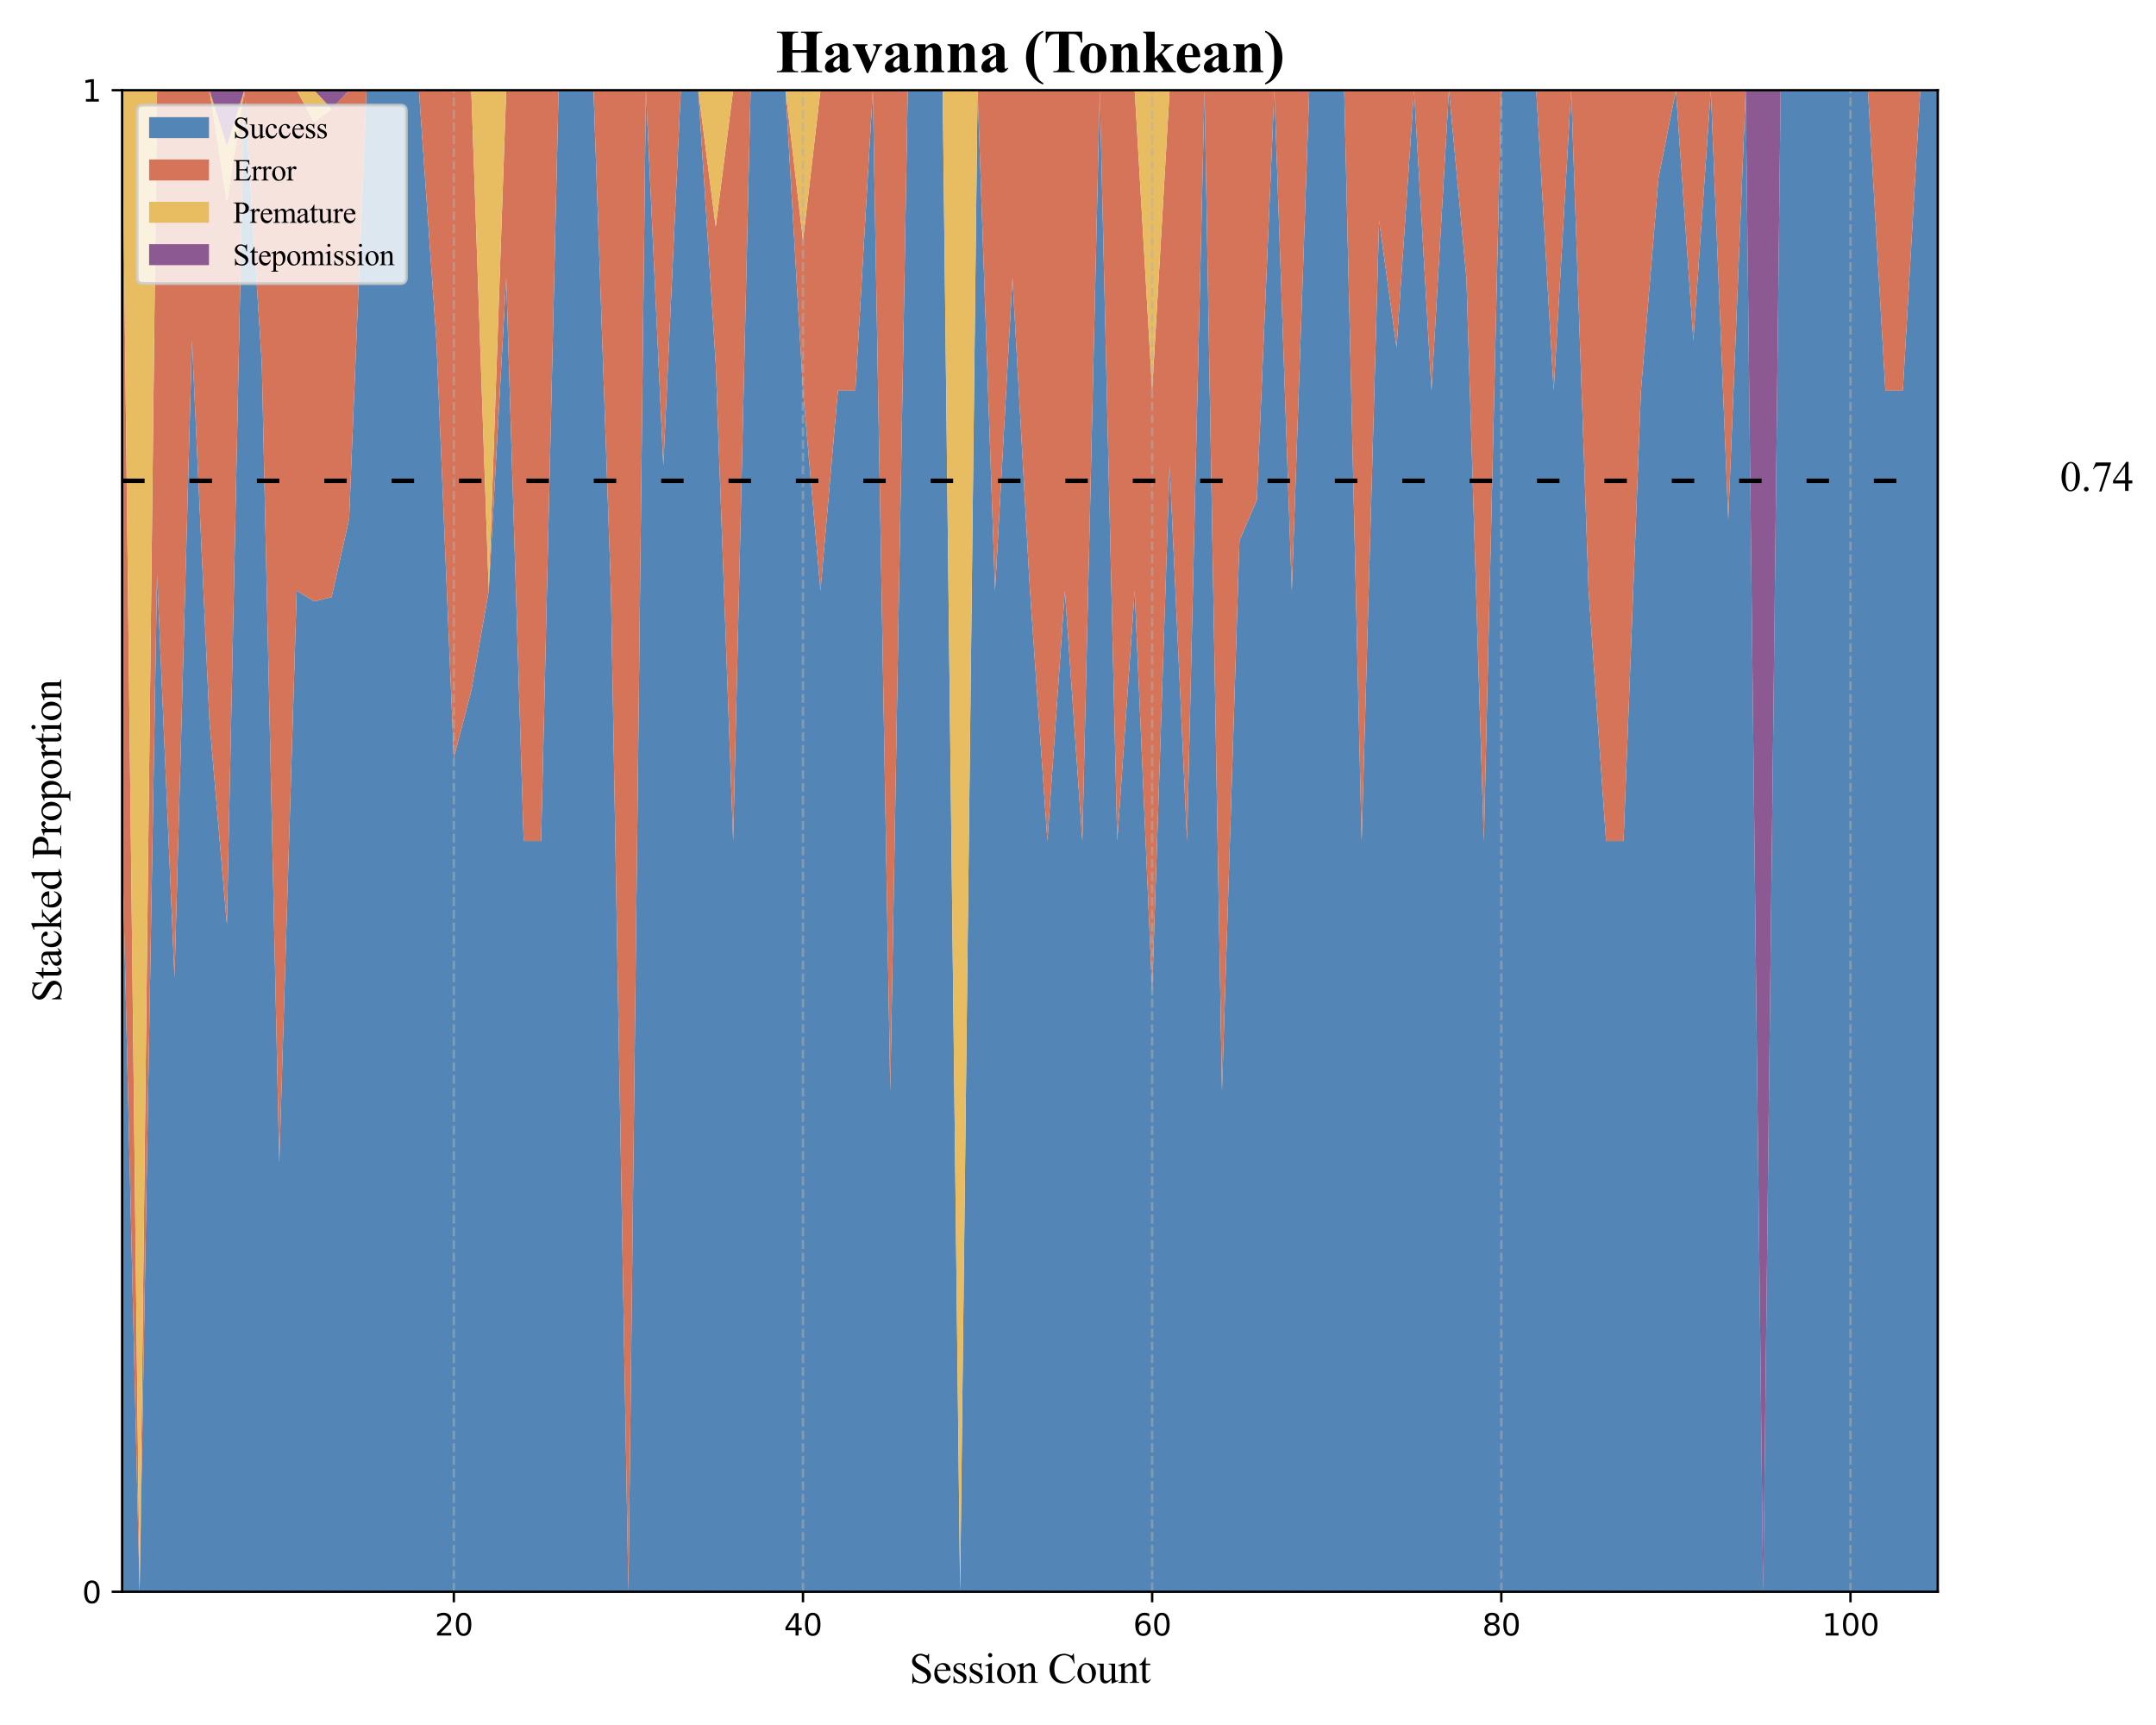 <?xml version="1.0" encoding="utf-8" standalone="no"?>
<!DOCTYPE svg PUBLIC "-//W3C//DTD SVG 1.1//EN"
  "http://www.w3.org/Graphics/SVG/1.1/DTD/svg11.dtd">
<svg xmlns:xlink="http://www.w3.org/1999/xlink" width="720pt" height="576pt" viewBox="0 0 720 576" xmlns="http://www.w3.org/2000/svg" version="1.1">
 <defs>
  <style type="text/css">*{stroke-linejoin: round; stroke-linecap: butt}</style>
 </defs>
 <g id="figure_1">
  <g id="patch_1">
   <path d="M 0 576 
L 720 576 
L 720 0 
L 0 0 
z
" style="fill: #ffffff"/>
  </g>
  <g id="axes_1">
   <g id="patch_2">
    <path d="M 40.79 531.52 
L 647.117 531.52 
L 647.117 30.12 
L 40.79 30.12 
z
" style="fill: #ffffff"/>
   </g>
   <g id="FillBetweenPolyCollection_1">
    <path d="M 40.79 280.82 
L 40.79 531.52 
L 46.62 531.52 
L 52.45 531.52 
L 58.28 531.52 
L 64.11 531.52 
L 69.94 531.52 
L 75.77 531.52 
L 81.6 531.52 
L 87.431 531.52 
L 93.261 531.52 
L 99.091 531.52 
L 104.921 531.52 
L 110.751 531.52 
L 116.581 531.52 
L 122.411 531.52 
L 128.241 531.52 
L 134.071 531.52 
L 139.901 531.52 
L 145.731 531.52 
L 151.561 531.52 
L 157.391 531.52 
L 163.221 531.52 
L 169.052 531.52 
L 174.882 531.52 
L 180.712 531.52 
L 186.542 531.52 
L 192.372 531.52 
L 198.202 531.52 
L 204.032 531.52 
L 209.862 531.52 
L 215.692 531.52 
L 221.522 531.52 
L 227.352 531.52 
L 233.182 531.52 
L 239.012 531.52 
L 244.842 531.52 
L 250.673 531.52 
L 256.503 531.52 
L 262.333 531.52 
L 268.163 531.52 
L 273.993 531.52 
L 279.823 531.52 
L 285.653 531.52 
L 291.483 531.52 
L 297.313 531.52 
L 303.143 531.52 
L 308.973 531.52 
L 314.803 531.52 
L 320.633 531.52 
L 326.463 531.52 
L 332.294 531.52 
L 338.124 531.52 
L 343.954 531.52 
L 349.784 531.52 
L 355.614 531.52 
L 361.444 531.52 
L 367.274 531.52 
L 373.104 531.52 
L 378.934 531.52 
L 384.764 531.52 
L 390.594 531.52 
L 396.424 531.52 
L 402.254 531.52 
L 408.084 531.52 
L 413.914 531.52 
L 419.745 531.52 
L 425.575 531.52 
L 431.405 531.52 
L 437.235 531.52 
L 443.065 531.52 
L 448.895 531.52 
L 454.725 531.52 
L 460.555 531.52 
L 466.385 531.52 
L 472.215 531.52 
L 478.045 531.52 
L 483.875 531.52 
L 489.705 531.52 
L 495.535 531.52 
L 501.366 531.52 
L 507.196 531.52 
L 513.026 531.52 
L 518.856 531.52 
L 524.686 531.52 
L 530.516 531.52 
L 536.346 531.52 
L 542.176 531.52 
L 548.006 531.52 
L 553.836 531.52 
L 559.666 531.52 
L 565.496 531.52 
L 571.326 531.52 
L 577.156 531.52 
L 582.987 531.52 
L 588.817 531.52 
L 594.647 531.52 
L 600.477 531.52 
L 606.307 531.52 
L 612.137 531.52 
L 617.967 531.52 
L 623.797 531.52 
L 629.627 531.52 
L 635.457 531.52 
L 641.287 531.52 
L 647.117 531.52 
L 647.117 30.12 
L 647.117 30.12 
L 641.287 30.12 
L 635.457 130.4 
L 629.627 130.4 
L 623.797 30.12 
L 617.967 30.12 
L 612.137 30.12 
L 606.307 30.12 
L 600.477 30.12 
L 594.647 30.12 
L 588.817 531.52 
L 582.987 30.12 
L 577.156 173.377 
L 571.326 30.12 
L 565.496 113.687 
L 559.666 30.12 
L 553.836 59.614 
L 548.006 130.4 
L 542.176 280.82 
L 536.346 280.82 
L 530.516 197.253 
L 524.686 30.12 
L 518.856 130.4 
L 513.026 30.12 
L 507.196 30.12 
L 501.366 30.12 
L 495.535 280.82 
L 489.705 92.795 
L 483.875 30.12 
L 478.045 130.4 
L 472.215 30.12 
L 466.385 116.074 
L 460.555 73.72 
L 454.725 280.82 
L 448.895 30.12 
L 443.065 30.12 
L 437.235 30.12 
L 431.405 197.253 
L 425.575 30.12 
L 419.745 166.865 
L 413.914 180.54 
L 408.084 364.387 
L 402.254 30.12 
L 396.424 280.82 
L 390.594 155.47 
L 384.764 330.96 
L 378.934 197.253 
L 373.104 280.82 
L 367.274 30.12 
L 361.444 280.82 
L 355.614 197.253 
L 349.784 280.82 
L 343.954 197.253 
L 338.124 92.795 
L 332.294 197.253 
L 326.463 30.12 
L 320.633 531.52 
L 314.803 30.12 
L 308.973 30.12 
L 303.143 30.12 
L 297.313 364.387 
L 291.483 30.12 
L 285.653 130.4 
L 279.823 130.4 
L 273.993 197.253 
L 268.163 130.4 
L 262.333 30.12 
L 256.503 30.12 
L 250.673 30.12 
L 244.842 280.82 
L 239.012 121.284 
L 233.182 30.12 
L 227.352 30.12 
L 221.522 155.47 
L 215.692 30.12 
L 209.862 531.52 
L 204.032 197.253 
L 198.202 30.12 
L 192.372 30.12 
L 186.542 30.12 
L 180.712 280.82 
L 174.882 280.82 
L 169.052 92.795 
L 163.221 197.253 
L 157.391 230.68 
L 151.561 252.964 
L 145.731 113.687 
L 139.901 30.12 
L 134.071 30.12 
L 128.241 30.12 
L 122.411 30.12 
L 116.581 173.377 
L 110.751 199.343 
L 104.921 200.809 
L 99.091 197.253 
L 93.261 388.263 
L 87.431 121.284 
L 81.6 30.12 
L 75.77 308.676 
L 69.94 240.708 
L 64.11 113.687 
L 58.28 326.402 
L 52.45 191.862 
L 46.62 531.52 
L 40.79 280.82 
z
" clip-path="url(#p56cf39c0d4)" style="fill: #5386b6"/>
   </g>
   <g id="FillBetweenPolyCollection_2">
    <path d="M 40.79 30.12 
L 40.79 280.82 
L 46.62 531.52 
L 52.45 191.862 
L 58.28 326.402 
L 64.11 113.687 
L 69.94 240.708 
L 75.77 308.676 
L 81.6 30.12 
L 87.431 121.284 
L 93.261 388.263 
L 99.091 197.253 
L 104.921 200.809 
L 110.751 199.343 
L 116.581 173.377 
L 122.411 30.12 
L 128.241 30.12 
L 134.071 30.12 
L 139.901 30.12 
L 145.731 113.687 
L 151.561 252.964 
L 157.391 230.68 
L 163.221 197.253 
L 169.052 92.795 
L 174.882 280.82 
L 180.712 280.82 
L 186.542 30.12 
L 192.372 30.12 
L 198.202 30.12 
L 204.032 197.253 
L 209.862 531.52 
L 215.692 30.12 
L 221.522 155.47 
L 227.352 30.12 
L 233.182 30.12 
L 239.012 121.284 
L 244.842 280.82 
L 250.673 30.12 
L 256.503 30.12 
L 262.333 30.12 
L 268.163 130.4 
L 273.993 197.253 
L 279.823 130.4 
L 285.653 130.4 
L 291.483 30.12 
L 297.313 364.387 
L 303.143 30.12 
L 308.973 30.12 
L 314.803 30.12 
L 320.633 531.52 
L 326.463 30.12 
L 332.294 197.253 
L 338.124 92.795 
L 343.954 197.253 
L 349.784 280.82 
L 355.614 197.253 
L 361.444 280.82 
L 367.274 30.12 
L 373.104 280.82 
L 378.934 197.253 
L 384.764 330.96 
L 390.594 155.47 
L 396.424 280.82 
L 402.254 30.12 
L 408.084 364.387 
L 413.914 180.54 
L 419.745 166.865 
L 425.575 30.12 
L 431.405 197.253 
L 437.235 30.12 
L 443.065 30.12 
L 448.895 30.12 
L 454.725 280.82 
L 460.555 73.72 
L 466.385 116.074 
L 472.215 30.12 
L 478.045 130.4 
L 483.875 30.12 
L 489.705 92.795 
L 495.535 280.82 
L 501.366 30.12 
L 507.196 30.12 
L 513.026 30.12 
L 518.856 130.4 
L 524.686 30.12 
L 530.516 197.253 
L 536.346 280.82 
L 542.176 280.82 
L 548.006 130.4 
L 553.836 59.614 
L 559.666 30.12 
L 565.496 113.687 
L 571.326 30.12 
L 577.156 173.377 
L 582.987 30.12 
L 588.817 531.52 
L 594.647 30.12 
L 600.477 30.12 
L 606.307 30.12 
L 612.137 30.12 
L 617.967 30.12 
L 623.797 30.12 
L 629.627 130.4 
L 635.457 130.4 
L 641.287 30.12 
L 647.117 30.12 
L 647.117 30.12 
L 647.117 30.12 
L 641.287 30.12 
L 635.457 30.12 
L 629.627 30.12 
L 623.797 30.12 
L 617.967 30.12 
L 612.137 30.12 
L 606.307 30.12 
L 600.477 30.12 
L 594.647 30.12 
L 588.817 531.52 
L 582.987 30.12 
L 577.156 30.12 
L 571.326 30.12 
L 565.496 30.12 
L 559.666 30.12 
L 553.836 30.12 
L 548.006 30.12 
L 542.176 30.12 
L 536.346 30.12 
L 530.516 30.12 
L 524.686 30.12 
L 518.856 30.12 
L 513.026 30.12 
L 507.196 30.12 
L 501.366 30.12 
L 495.535 30.12 
L 489.705 30.12 
L 483.875 30.12 
L 478.045 30.12 
L 472.215 30.12 
L 466.385 30.12 
L 460.555 30.12 
L 454.725 30.12 
L 448.895 30.12 
L 443.065 30.12 
L 437.235 30.12 
L 431.405 30.12 
L 425.575 30.12 
L 419.745 30.12 
L 413.914 30.12 
L 408.084 30.12 
L 402.254 30.12 
L 396.424 30.12 
L 390.594 30.12 
L 384.764 130.4 
L 378.934 30.12 
L 373.104 30.12 
L 367.274 30.12 
L 361.444 30.12 
L 355.614 30.12 
L 349.784 30.12 
L 343.954 30.12 
L 338.124 30.12 
L 332.294 30.12 
L 326.463 30.12 
L 320.633 531.52 
L 314.803 30.12 
L 308.973 30.12 
L 303.143 30.12 
L 297.313 30.12 
L 291.483 30.12 
L 285.653 30.12 
L 279.823 30.12 
L 273.993 30.12 
L 268.163 80.26 
L 262.333 30.12 
L 256.503 30.12 
L 250.673 30.12 
L 244.842 30.12 
L 239.012 75.702 
L 233.182 30.12 
L 227.352 30.12 
L 221.522 30.12 
L 215.692 30.12 
L 209.862 30.12 
L 204.032 30.12 
L 198.202 30.12 
L 192.372 30.12 
L 186.542 30.12 
L 180.712 30.12 
L 174.882 30.12 
L 169.052 30.12 
L 163.221 197.253 
L 157.391 30.12 
L 151.561 30.12 
L 145.731 30.12 
L 139.901 30.12 
L 134.071 30.12 
L 128.241 30.12 
L 122.411 30.12 
L 116.581 30.12 
L 110.751 36.388 
L 104.921 40.788 
L 99.091 30.12 
L 93.261 30.12 
L 87.431 30.12 
L 81.6 30.12 
L 75.77 67.261 
L 69.94 30.12 
L 64.11 30.12 
L 58.28 30.12 
L 52.45 30.12 
L 46.62 531.52 
L 40.79 30.12 
z
" clip-path="url(#p56cf39c0d4)" style="fill: #d57459"/>
   </g>
   <g id="FillBetweenPolyCollection_3">
    <path d="M 40.79 30.12 
L 40.79 30.12 
L 46.62 531.52 
L 52.45 30.12 
L 58.28 30.12 
L 64.11 30.12 
L 69.94 30.12 
L 75.77 67.261 
L 81.6 30.12 
L 87.431 30.12 
L 93.261 30.12 
L 99.091 30.12 
L 104.921 40.788 
L 110.751 36.388 
L 116.581 30.12 
L 122.411 30.12 
L 128.241 30.12 
L 134.071 30.12 
L 139.901 30.12 
L 145.731 30.12 
L 151.561 30.12 
L 157.391 30.12 
L 163.221 197.253 
L 169.052 30.12 
L 174.882 30.12 
L 180.712 30.12 
L 186.542 30.12 
L 192.372 30.12 
L 198.202 30.12 
L 204.032 30.12 
L 209.862 30.12 
L 215.692 30.12 
L 221.522 30.12 
L 227.352 30.12 
L 233.182 30.12 
L 239.012 75.702 
L 244.842 30.12 
L 250.673 30.12 
L 256.503 30.12 
L 262.333 30.12 
L 268.163 80.26 
L 273.993 30.12 
L 279.823 30.12 
L 285.653 30.12 
L 291.483 30.12 
L 297.313 30.12 
L 303.143 30.12 
L 308.973 30.12 
L 314.803 30.12 
L 320.633 531.52 
L 326.463 30.12 
L 332.294 30.12 
L 338.124 30.12 
L 343.954 30.12 
L 349.784 30.12 
L 355.614 30.12 
L 361.444 30.12 
L 367.274 30.12 
L 373.104 30.12 
L 378.934 30.12 
L 384.764 130.4 
L 390.594 30.12 
L 396.424 30.12 
L 402.254 30.12 
L 408.084 30.12 
L 413.914 30.12 
L 419.745 30.12 
L 425.575 30.12 
L 431.405 30.12 
L 437.235 30.12 
L 443.065 30.12 
L 448.895 30.12 
L 454.725 30.12 
L 460.555 30.12 
L 466.385 30.12 
L 472.215 30.12 
L 478.045 30.12 
L 483.875 30.12 
L 489.705 30.12 
L 495.535 30.12 
L 501.366 30.12 
L 507.196 30.12 
L 513.026 30.12 
L 518.856 30.12 
L 524.686 30.12 
L 530.516 30.12 
L 536.346 30.12 
L 542.176 30.12 
L 548.006 30.12 
L 553.836 30.12 
L 559.666 30.12 
L 565.496 30.12 
L 571.326 30.12 
L 577.156 30.12 
L 582.987 30.12 
L 588.817 531.52 
L 594.647 30.12 
L 600.477 30.12 
L 606.307 30.12 
L 612.137 30.12 
L 617.967 30.12 
L 623.797 30.12 
L 629.627 30.12 
L 635.457 30.12 
L 641.287 30.12 
L 647.117 30.12 
L 647.117 30.12 
L 647.117 30.12 
L 641.287 30.12 
L 635.457 30.12 
L 629.627 30.12 
L 623.797 30.12 
L 617.967 30.12 
L 612.137 30.12 
L 606.307 30.12 
L 600.477 30.12 
L 594.647 30.12 
L 588.817 531.52 
L 582.987 30.12 
L 577.156 30.12 
L 571.326 30.12 
L 565.496 30.12 
L 559.666 30.12 
L 553.836 30.12 
L 548.006 30.12 
L 542.176 30.12 
L 536.346 30.12 
L 530.516 30.12 
L 524.686 30.12 
L 518.856 30.12 
L 513.026 30.12 
L 507.196 30.12 
L 501.366 30.12 
L 495.535 30.12 
L 489.705 30.12 
L 483.875 30.12 
L 478.045 30.12 
L 472.215 30.12 
L 466.385 30.12 
L 460.555 30.12 
L 454.725 30.12 
L 448.895 30.12 
L 443.065 30.12 
L 437.235 30.12 
L 431.405 30.12 
L 425.575 30.12 
L 419.745 30.12 
L 413.914 30.12 
L 408.084 30.12 
L 402.254 30.12 
L 396.424 30.12 
L 390.594 30.12 
L 384.764 30.12 
L 378.934 30.12 
L 373.104 30.12 
L 367.274 30.12 
L 361.444 30.12 
L 355.614 30.12 
L 349.784 30.12 
L 343.954 30.12 
L 338.124 30.12 
L 332.294 30.12 
L 326.463 30.12 
L 320.633 30.12 
L 314.803 30.12 
L 308.973 30.12 
L 303.143 30.12 
L 297.313 30.12 
L 291.483 30.12 
L 285.653 30.12 
L 279.823 30.12 
L 273.993 30.12 
L 268.163 30.12 
L 262.333 30.12 
L 256.503 30.12 
L 250.673 30.12 
L 244.842 30.12 
L 239.012 30.12 
L 233.182 30.12 
L 227.352 30.12 
L 221.522 30.12 
L 215.692 30.12 
L 209.862 30.12 
L 204.032 30.12 
L 198.202 30.12 
L 192.372 30.12 
L 186.542 30.12 
L 180.712 30.12 
L 174.882 30.12 
L 169.052 30.12 
L 163.221 30.12 
L 157.391 30.12 
L 151.561 30.12 
L 145.731 30.12 
L 139.901 30.12 
L 134.071 30.12 
L 128.241 30.12 
L 122.411 30.12 
L 116.581 30.12 
L 110.751 36.388 
L 104.921 30.12 
L 99.091 30.12 
L 93.261 30.12 
L 87.431 30.12 
L 81.6 30.12 
L 75.77 48.69 
L 69.94 30.12 
L 64.11 30.12 
L 58.28 30.12 
L 52.45 30.12 
L 46.62 30.12 
L 40.79 30.12 
z
" clip-path="url(#p56cf39c0d4)" style="fill: #e8bc60"/>
   </g>
   <g id="FillBetweenPolyCollection_4">
    <path d="M 40.79 30.12 
L 40.79 30.12 
L 46.62 30.12 
L 52.45 30.12 
L 58.28 30.12 
L 64.11 30.12 
L 69.94 30.12 
L 75.77 48.69 
L 81.6 30.12 
L 87.431 30.12 
L 93.261 30.12 
L 99.091 30.12 
L 104.921 30.12 
L 110.751 36.388 
L 116.581 30.12 
L 122.411 30.12 
L 128.241 30.12 
L 134.071 30.12 
L 139.901 30.12 
L 145.731 30.12 
L 151.561 30.12 
L 157.391 30.12 
L 163.221 30.12 
L 169.052 30.12 
L 174.882 30.12 
L 180.712 30.12 
L 186.542 30.12 
L 192.372 30.12 
L 198.202 30.12 
L 204.032 30.12 
L 209.862 30.12 
L 215.692 30.12 
L 221.522 30.12 
L 227.352 30.12 
L 233.182 30.12 
L 239.012 30.12 
L 244.842 30.12 
L 250.673 30.12 
L 256.503 30.12 
L 262.333 30.12 
L 268.163 30.12 
L 273.993 30.12 
L 279.823 30.12 
L 285.653 30.12 
L 291.483 30.12 
L 297.313 30.12 
L 303.143 30.12 
L 308.973 30.12 
L 314.803 30.12 
L 320.633 30.12 
L 326.463 30.12 
L 332.294 30.12 
L 338.124 30.12 
L 343.954 30.12 
L 349.784 30.12 
L 355.614 30.12 
L 361.444 30.12 
L 367.274 30.12 
L 373.104 30.12 
L 378.934 30.12 
L 384.764 30.12 
L 390.594 30.12 
L 396.424 30.12 
L 402.254 30.12 
L 408.084 30.12 
L 413.914 30.12 
L 419.745 30.12 
L 425.575 30.12 
L 431.405 30.12 
L 437.235 30.12 
L 443.065 30.12 
L 448.895 30.12 
L 454.725 30.12 
L 460.555 30.12 
L 466.385 30.12 
L 472.215 30.12 
L 478.045 30.12 
L 483.875 30.12 
L 489.705 30.12 
L 495.535 30.12 
L 501.366 30.12 
L 507.196 30.12 
L 513.026 30.12 
L 518.856 30.12 
L 524.686 30.12 
L 530.516 30.12 
L 536.346 30.12 
L 542.176 30.12 
L 548.006 30.12 
L 553.836 30.12 
L 559.666 30.12 
L 565.496 30.12 
L 571.326 30.12 
L 577.156 30.12 
L 582.987 30.12 
L 588.817 531.52 
L 594.647 30.12 
L 600.477 30.12 
L 606.307 30.12 
L 612.137 30.12 
L 617.967 30.12 
L 623.797 30.12 
L 629.627 30.12 
L 635.457 30.12 
L 641.287 30.12 
L 647.117 30.12 
L 647.117 30.12 
L 647.117 30.12 
L 641.287 30.12 
L 635.457 30.12 
L 629.627 30.12 
L 623.797 30.12 
L 617.967 30.12 
L 612.137 30.12 
L 606.307 30.12 
L 600.477 30.12 
L 594.647 30.12 
L 588.817 30.12 
L 582.987 30.12 
L 577.156 30.12 
L 571.326 30.12 
L 565.496 30.12 
L 559.666 30.12 
L 553.836 30.12 
L 548.006 30.12 
L 542.176 30.12 
L 536.346 30.12 
L 530.516 30.12 
L 524.686 30.12 
L 518.856 30.12 
L 513.026 30.12 
L 507.196 30.12 
L 501.366 30.12 
L 495.535 30.12 
L 489.705 30.12 
L 483.875 30.12 
L 478.045 30.12 
L 472.215 30.12 
L 466.385 30.12 
L 460.555 30.12 
L 454.725 30.12 
L 448.895 30.12 
L 443.065 30.12 
L 437.235 30.12 
L 431.405 30.12 
L 425.575 30.12 
L 419.745 30.12 
L 413.914 30.12 
L 408.084 30.12 
L 402.254 30.12 
L 396.424 30.12 
L 390.594 30.12 
L 384.764 30.12 
L 378.934 30.12 
L 373.104 30.12 
L 367.274 30.12 
L 361.444 30.12 
L 355.614 30.12 
L 349.784 30.12 
L 343.954 30.12 
L 338.124 30.12 
L 332.294 30.12 
L 326.463 30.12 
L 320.633 30.12 
L 314.803 30.12 
L 308.973 30.12 
L 303.143 30.12 
L 297.313 30.12 
L 291.483 30.12 
L 285.653 30.12 
L 279.823 30.12 
L 273.993 30.12 
L 268.163 30.12 
L 262.333 30.12 
L 256.503 30.12 
L 250.673 30.12 
L 244.842 30.12 
L 239.012 30.12 
L 233.182 30.12 
L 227.352 30.12 
L 221.522 30.12 
L 215.692 30.12 
L 209.862 30.12 
L 204.032 30.12 
L 198.202 30.12 
L 192.372 30.12 
L 186.542 30.12 
L 180.712 30.12 
L 174.882 30.12 
L 169.052 30.12 
L 163.221 30.12 
L 157.391 30.12 
L 151.561 30.12 
L 145.731 30.12 
L 139.901 30.12 
L 134.071 30.12 
L 128.241 30.12 
L 122.411 30.12 
L 116.581 30.12 
L 110.751 30.12 
L 104.921 30.12 
L 99.091 30.12 
L 93.261 30.12 
L 87.431 30.12 
L 81.6 30.12 
L 75.77 30.12 
L 69.94 30.12 
L 64.11 30.12 
L 58.28 30.12 
L 52.45 30.12 
L 46.62 30.12 
L 40.79 30.12 
z
" clip-path="url(#p56cf39c0d4)" style="fill: #8d5993"/>
   </g>
   <g id="matplotlib.axis_1">
    <g id="xtick_1">
     <g id="line2d_1">
      <path d="M 151.561 531.52 
L 151.561 30.12 
" clip-path="url(#p56cf39c0d4)" style="fill: none; stroke-dasharray: 2.96,1.28; stroke-dashoffset: 0; stroke: #b0b0b0; stroke-opacity: 0.5; stroke-width: 0.8"/>
     </g>
     <g id="line2d_2">
      <defs>
       <path id="m5a4125c57b" d="M 0 0 
L 0 3.5 
" style="stroke: #000000; stroke-width: 0.8"/>
      </defs>
      <g>
       <use xlink:href="#m5a4125c57b" x="151.561" y="531.52" style="stroke: #000000; stroke-width: 0.8"/>
      </g>
     </g>
     <g id="text_1">
      <!-- 20 -->
      <g transform="translate(145.199 546.118) scale(0.1 -0.1)">
       <defs>
        <path id="DejaVuSans-32" d="M 1228 531 
L 3431 531 
L 3431 0 
L 469 0 
L 469 531 
Q 828 903 1448 1529 
Q 2069 2156 2228 2338 
Q 2531 2678 2651 2914 
Q 2772 3150 2772 3378 
Q 2772 3750 2511 3984 
Q 2250 4219 1831 4219 
Q 1534 4219 1204 4116 
Q 875 4013 500 3803 
L 500 4441 
Q 881 4594 1212 4672 
Q 1544 4750 1819 4750 
Q 2544 4750 2975 4387 
Q 3406 4025 3406 3419 
Q 3406 3131 3298 2873 
Q 3191 2616 2906 2266 
Q 2828 2175 2409 1742 
Q 1991 1309 1228 531 
z
" transform="scale(0.016)"/>
        <path id="DejaVuSans-30" d="M 2034 4250 
Q 1547 4250 1301 3770 
Q 1056 3291 1056 2328 
Q 1056 1369 1301 889 
Q 1547 409 2034 409 
Q 2525 409 2770 889 
Q 3016 1369 3016 2328 
Q 3016 3291 2770 3770 
Q 2525 4250 2034 4250 
z
M 2034 4750 
Q 2819 4750 3233 4129 
Q 3647 3509 3647 2328 
Q 3647 1150 3233 529 
Q 2819 -91 2034 -91 
Q 1250 -91 836 529 
Q 422 1150 422 2328 
Q 422 3509 836 4129 
Q 1250 4750 2034 4750 
z
" transform="scale(0.016)"/>
       </defs>
       <use xlink:href="#DejaVuSans-32"/>
       <use xlink:href="#DejaVuSans-30" transform="translate(63.623 0)"/>
      </g>
     </g>
    </g>
    <g id="xtick_2">
     <g id="line2d_3">
      <path d="M 268.163 531.52 
L 268.163 30.12 
" clip-path="url(#p56cf39c0d4)" style="fill: none; stroke-dasharray: 2.96,1.28; stroke-dashoffset: 0; stroke: #b0b0b0; stroke-opacity: 0.5; stroke-width: 0.8"/>
     </g>
     <g id="line2d_4">
      <g>
       <use xlink:href="#m5a4125c57b" x="268.163" y="531.52" style="stroke: #000000; stroke-width: 0.8"/>
      </g>
     </g>
     <g id="text_2">
      <!-- 40 -->
      <g transform="translate(261.8 546.118) scale(0.1 -0.1)">
       <defs>
        <path id="DejaVuSans-34" d="M 2419 4116 
L 825 1625 
L 2419 1625 
L 2419 4116 
z
M 2253 4666 
L 3047 4666 
L 3047 1625 
L 3713 1625 
L 3713 1100 
L 3047 1100 
L 3047 0 
L 2419 0 
L 2419 1100 
L 313 1100 
L 313 1709 
L 2253 4666 
z
" transform="scale(0.016)"/>
       </defs>
       <use xlink:href="#DejaVuSans-34"/>
       <use xlink:href="#DejaVuSans-30" transform="translate(63.623 0)"/>
      </g>
     </g>
    </g>
    <g id="xtick_3">
     <g id="line2d_5">
      <path d="M 384.764 531.52 
L 384.764 30.12 
" clip-path="url(#p56cf39c0d4)" style="fill: none; stroke-dasharray: 2.96,1.28; stroke-dashoffset: 0; stroke: #b0b0b0; stroke-opacity: 0.5; stroke-width: 0.8"/>
     </g>
     <g id="line2d_6">
      <g>
       <use xlink:href="#m5a4125c57b" x="384.764" y="531.52" style="stroke: #000000; stroke-width: 0.8"/>
      </g>
     </g>
     <g id="text_3">
      <!-- 60 -->
      <g transform="translate(378.402 546.118) scale(0.1 -0.1)">
       <defs>
        <path id="DejaVuSans-36" d="M 2113 2584 
Q 1688 2584 1439 2293 
Q 1191 2003 1191 1497 
Q 1191 994 1439 701 
Q 1688 409 2113 409 
Q 2538 409 2786 701 
Q 3034 994 3034 1497 
Q 3034 2003 2786 2293 
Q 2538 2584 2113 2584 
z
M 3366 4563 
L 3366 3988 
Q 3128 4100 2886 4159 
Q 2644 4219 2406 4219 
Q 1781 4219 1451 3797 
Q 1122 3375 1075 2522 
Q 1259 2794 1537 2939 
Q 1816 3084 2150 3084 
Q 2853 3084 3261 2657 
Q 3669 2231 3669 1497 
Q 3669 778 3244 343 
Q 2819 -91 2113 -91 
Q 1303 -91 875 529 
Q 447 1150 447 2328 
Q 447 3434 972 4092 
Q 1497 4750 2381 4750 
Q 2619 4750 2861 4703 
Q 3103 4656 3366 4563 
z
" transform="scale(0.016)"/>
       </defs>
       <use xlink:href="#DejaVuSans-36"/>
       <use xlink:href="#DejaVuSans-30" transform="translate(63.623 0)"/>
      </g>
     </g>
    </g>
    <g id="xtick_4">
     <g id="line2d_7">
      <path d="M 501.366 531.52 
L 501.366 30.12 
" clip-path="url(#p56cf39c0d4)" style="fill: none; stroke-dasharray: 2.96,1.28; stroke-dashoffset: 0; stroke: #b0b0b0; stroke-opacity: 0.5; stroke-width: 0.8"/>
     </g>
     <g id="line2d_8">
      <g>
       <use xlink:href="#m5a4125c57b" x="501.366" y="531.52" style="stroke: #000000; stroke-width: 0.8"/>
      </g>
     </g>
     <g id="text_4">
      <!-- 80 -->
      <g transform="translate(495.003 546.118) scale(0.1 -0.1)">
       <defs>
        <path id="DejaVuSans-38" d="M 2034 2216 
Q 1584 2216 1326 1975 
Q 1069 1734 1069 1313 
Q 1069 891 1326 650 
Q 1584 409 2034 409 
Q 2484 409 2743 651 
Q 3003 894 3003 1313 
Q 3003 1734 2745 1975 
Q 2488 2216 2034 2216 
z
M 1403 2484 
Q 997 2584 770 2862 
Q 544 3141 544 3541 
Q 544 4100 942 4425 
Q 1341 4750 2034 4750 
Q 2731 4750 3128 4425 
Q 3525 4100 3525 3541 
Q 3525 3141 3298 2862 
Q 3072 2584 2669 2484 
Q 3125 2378 3379 2068 
Q 3634 1759 3634 1313 
Q 3634 634 3220 271 
Q 2806 -91 2034 -91 
Q 1263 -91 848 271 
Q 434 634 434 1313 
Q 434 1759 690 2068 
Q 947 2378 1403 2484 
z
M 1172 3481 
Q 1172 3119 1398 2916 
Q 1625 2713 2034 2713 
Q 2441 2713 2670 2916 
Q 2900 3119 2900 3481 
Q 2900 3844 2670 4047 
Q 2441 4250 2034 4250 
Q 1625 4250 1398 4047 
Q 1172 3844 1172 3481 
z
" transform="scale(0.016)"/>
       </defs>
       <use xlink:href="#DejaVuSans-38"/>
       <use xlink:href="#DejaVuSans-30" transform="translate(63.623 0)"/>
      </g>
     </g>
    </g>
    <g id="xtick_5">
     <g id="line2d_9">
      <path d="M 617.967 531.52 
L 617.967 30.12 
" clip-path="url(#p56cf39c0d4)" style="fill: none; stroke-dasharray: 2.96,1.28; stroke-dashoffset: 0; stroke: #b0b0b0; stroke-opacity: 0.5; stroke-width: 0.8"/>
     </g>
     <g id="line2d_10">
      <g>
       <use xlink:href="#m5a4125c57b" x="617.967" y="531.52" style="stroke: #000000; stroke-width: 0.8"/>
      </g>
     </g>
     <g id="text_5">
      <!-- 100 -->
      <g transform="translate(608.423 546.118) scale(0.1 -0.1)">
       <defs>
        <path id="DejaVuSans-31" d="M 794 531 
L 1825 531 
L 1825 4091 
L 703 3866 
L 703 4441 
L 1819 4666 
L 2450 4666 
L 2450 531 
L 3481 531 
L 3481 0 
L 794 0 
L 794 531 
z
" transform="scale(0.016)"/>
       </defs>
       <use xlink:href="#DejaVuSans-31"/>
       <use xlink:href="#DejaVuSans-30" transform="translate(63.623 0)"/>
       <use xlink:href="#DejaVuSans-30" transform="translate(127.246 0)"/>
      </g>
     </g>
    </g>
    <g id="text_6">
     <!-- Session Count -->
     <g transform="translate(303.696 561.919) scale(0.14 -0.14)">
      <defs>
       <path id="TimesNewRomanPSMT-53" d="M 2934 4334 
L 2934 2869 
L 2819 2869 
Q 2763 3291 2617 3541 
Q 2472 3791 2203 3937 
Q 1934 4084 1647 4084 
Q 1322 4084 1109 3886 
Q 897 3688 897 3434 
Q 897 3241 1031 3081 
Q 1225 2847 1953 2456 
Q 2547 2138 2764 1967 
Q 2981 1797 3098 1565 
Q 3216 1334 3216 1081 
Q 3216 600 2842 251 
Q 2469 -97 1881 -97 
Q 1697 -97 1534 -69 
Q 1438 -53 1133 45 
Q 828 144 747 144 
Q 669 144 623 97 
Q 578 50 556 -97 
L 441 -97 
L 441 1356 
L 556 1356 
Q 638 900 775 673 
Q 913 447 1195 297 
Q 1478 147 1816 147 
Q 2206 147 2432 353 
Q 2659 559 2659 841 
Q 2659 997 2573 1156 
Q 2488 1316 2306 1453 
Q 2184 1547 1640 1851 
Q 1097 2156 867 2337 
Q 638 2519 519 2737 
Q 400 2956 400 3219 
Q 400 3675 750 4004 
Q 1100 4334 1641 4334 
Q 1978 4334 2356 4169 
Q 2531 4091 2603 4091 
Q 2684 4091 2736 4139 
Q 2788 4188 2819 4334 
L 2934 4334 
z
" transform="scale(0.016)"/>
       <path id="TimesNewRomanPSMT-65" d="M 681 1784 
Q 678 1147 991 784 
Q 1303 422 1725 422 
Q 2006 422 2214 576 
Q 2422 731 2563 1106 
L 2659 1044 
Q 2594 616 2278 264 
Q 1963 -88 1488 -88 
Q 972 -88 605 314 
Q 238 716 238 1394 
Q 238 2128 614 2539 
Q 991 2950 1559 2950 
Q 2041 2950 2350 2633 
Q 2659 2316 2659 1784 
L 681 1784 
z
M 681 1966 
L 2006 1966 
Q 1991 2241 1941 2353 
Q 1863 2528 1708 2628 
Q 1553 2728 1384 2728 
Q 1125 2728 920 2526 
Q 716 2325 681 1966 
z
" transform="scale(0.016)"/>
       <path id="TimesNewRomanPSMT-73" d="M 2050 2947 
L 2050 1972 
L 1947 1972 
Q 1828 2431 1642 2597 
Q 1456 2763 1169 2763 
Q 950 2763 815 2647 
Q 681 2531 681 2391 
Q 681 2216 781 2091 
Q 878 1963 1175 1819 
L 1631 1597 
Q 2266 1288 2266 781 
Q 2266 391 1970 151 
Q 1675 -88 1309 -88 
Q 1047 -88 709 6 
Q 606 38 541 38 
Q 469 38 428 -44 
L 325 -44 
L 325 978 
L 428 978 
Q 516 541 762 319 
Q 1009 97 1316 97 
Q 1531 97 1667 223 
Q 1803 350 1803 528 
Q 1803 744 1651 891 
Q 1500 1038 1047 1263 
Q 594 1488 453 1669 
Q 313 1847 313 2119 
Q 313 2472 555 2709 
Q 797 2947 1181 2947 
Q 1350 2947 1591 2875 
Q 1750 2828 1803 2828 
Q 1853 2828 1881 2850 
Q 1909 2872 1947 2947 
L 2050 2947 
z
" transform="scale(0.016)"/>
       <path id="TimesNewRomanPSMT-69" d="M 928 4444 
Q 1059 4444 1151 4351 
Q 1244 4259 1244 4128 
Q 1244 3997 1151 3903 
Q 1059 3809 928 3809 
Q 797 3809 703 3903 
Q 609 3997 609 4128 
Q 609 4259 701 4351 
Q 794 4444 928 4444 
z
M 1188 2947 
L 1188 647 
Q 1188 378 1227 289 
Q 1266 200 1342 156 
Q 1419 113 1622 113 
L 1622 0 
L 231 0 
L 231 113 
Q 441 113 512 153 
Q 584 194 626 287 
Q 669 381 669 647 
L 669 1750 
Q 669 2216 641 2353 
Q 619 2453 572 2492 
Q 525 2531 444 2531 
Q 356 2531 231 2484 
L 188 2597 
L 1050 2947 
L 1188 2947 
z
" transform="scale(0.016)"/>
       <path id="TimesNewRomanPSMT-6f" d="M 1600 2947 
Q 2250 2947 2644 2453 
Q 2978 2031 2978 1484 
Q 2978 1100 2793 706 
Q 2609 313 2286 112 
Q 1963 -88 1566 -88 
Q 919 -88 538 428 
Q 216 863 216 1403 
Q 216 1797 411 2186 
Q 606 2575 925 2761 
Q 1244 2947 1600 2947 
z
M 1503 2744 
Q 1338 2744 1170 2645 
Q 1003 2547 900 2300 
Q 797 2053 797 1666 
Q 797 1041 1045 587 
Q 1294 134 1700 134 
Q 2003 134 2200 384 
Q 2397 634 2397 1244 
Q 2397 2006 2069 2444 
Q 1847 2744 1503 2744 
z
" transform="scale(0.016)"/>
       <path id="TimesNewRomanPSMT-6e" d="M 1034 2341 
Q 1538 2947 1994 2947 
Q 2228 2947 2397 2830 
Q 2566 2713 2666 2444 
Q 2734 2256 2734 1869 
L 2734 647 
Q 2734 375 2778 278 
Q 2813 200 2889 156 
Q 2966 113 3172 113 
L 3172 0 
L 1756 0 
L 1756 113 
L 1816 113 
Q 2016 113 2095 173 
Q 2175 234 2206 353 
Q 2219 400 2219 647 
L 2219 1819 
Q 2219 2209 2117 2386 
Q 2016 2563 1775 2563 
Q 1403 2563 1034 2156 
L 1034 647 
Q 1034 356 1069 288 
Q 1113 197 1189 155 
Q 1266 113 1500 113 
L 1500 0 
L 84 0 
L 84 113 
L 147 113 
Q 366 113 442 223 
Q 519 334 519 647 
L 519 1709 
Q 519 2225 495 2337 
Q 472 2450 423 2490 
Q 375 2531 294 2531 
Q 206 2531 84 2484 
L 38 2597 
L 900 2947 
L 1034 2947 
L 1034 2341 
z
" transform="scale(0.016)"/>
       <path id="TimesNewRomanPSMT-20" transform="scale(0.016)"/>
       <path id="TimesNewRomanPSMT-43" d="M 3853 4334 
L 3950 2894 
L 3853 2894 
Q 3659 3541 3300 3825 
Q 2941 4109 2438 4109 
Q 2016 4109 1675 3895 
Q 1334 3681 1139 3212 
Q 944 2744 944 2047 
Q 944 1472 1128 1050 
Q 1313 628 1683 403 
Q 2053 178 2528 178 
Q 2941 178 3256 354 
Q 3572 531 3950 1056 
L 4047 994 
Q 3728 428 3303 165 
Q 2878 -97 2294 -97 
Q 1241 -97 663 684 
Q 231 1266 231 2053 
Q 231 2688 515 3219 
Q 800 3750 1298 4042 
Q 1797 4334 2388 4334 
Q 2847 4334 3294 4109 
Q 3425 4041 3481 4041 
Q 3566 4041 3628 4100 
Q 3709 4184 3744 4334 
L 3853 4334 
z
" transform="scale(0.016)"/>
       <path id="TimesNewRomanPSMT-75" d="M 2709 2863 
L 2709 1128 
Q 2709 631 2732 520 
Q 2756 409 2807 365 
Q 2859 322 2928 322 
Q 3025 322 3147 375 
L 3191 266 
L 2334 -88 
L 2194 -88 
L 2194 519 
Q 1825 119 1631 15 
Q 1438 -88 1222 -88 
Q 981 -88 804 51 
Q 628 191 559 409 
Q 491 628 491 1028 
L 491 2306 
Q 491 2509 447 2587 
Q 403 2666 317 2708 
Q 231 2750 6 2747 
L 6 2863 
L 1009 2863 
L 1009 947 
Q 1009 547 1148 422 
Q 1288 297 1484 297 
Q 1619 297 1789 381 
Q 1959 466 2194 703 
L 2194 2325 
Q 2194 2569 2105 2655 
Q 2016 2741 1734 2747 
L 1734 2863 
L 2709 2863 
z
" transform="scale(0.016)"/>
       <path id="TimesNewRomanPSMT-74" d="M 1031 3803 
L 1031 2863 
L 1700 2863 
L 1700 2644 
L 1031 2644 
L 1031 788 
Q 1031 509 1111 412 
Q 1191 316 1316 316 
Q 1419 316 1516 380 
Q 1613 444 1666 569 
L 1788 569 
Q 1678 263 1478 108 
Q 1278 -47 1066 -47 
Q 922 -47 784 33 
Q 647 113 581 261 
Q 516 409 516 719 
L 516 2644 
L 63 2644 
L 63 2747 
Q 234 2816 414 2980 
Q 594 3144 734 3369 
Q 806 3488 934 3803 
L 1031 3803 
z
" transform="scale(0.016)"/>
      </defs>
      <use xlink:href="#TimesNewRomanPSMT-53"/>
      <use xlink:href="#TimesNewRomanPSMT-65" transform="translate(55.615 0)"/>
      <use xlink:href="#TimesNewRomanPSMT-73" transform="translate(100 0)"/>
      <use xlink:href="#TimesNewRomanPSMT-73" transform="translate(138.916 0)"/>
      <use xlink:href="#TimesNewRomanPSMT-69" transform="translate(177.832 0)"/>
      <use xlink:href="#TimesNewRomanPSMT-6f" transform="translate(205.615 0)"/>
      <use xlink:href="#TimesNewRomanPSMT-6e" transform="translate(255.615 0)"/>
      <use xlink:href="#TimesNewRomanPSMT-20" transform="translate(305.615 0)"/>
      <use xlink:href="#TimesNewRomanPSMT-43" transform="translate(330.615 0)"/>
      <use xlink:href="#TimesNewRomanPSMT-6f" transform="translate(397.314 0)"/>
      <use xlink:href="#TimesNewRomanPSMT-75" transform="translate(447.314 0)"/>
      <use xlink:href="#TimesNewRomanPSMT-6e" transform="translate(497.314 0)"/>
      <use xlink:href="#TimesNewRomanPSMT-74" transform="translate(547.314 0)"/>
     </g>
    </g>
   </g>
   <g id="matplotlib.axis_2">
    <g id="ytick_1">
     <g id="line2d_11">
      <path d="M 40.79 531.52 
L 647.117 531.52 
" clip-path="url(#p56cf39c0d4)" style="fill: none; stroke-dasharray: 2.96,1.28; stroke-dashoffset: 0; stroke: #b0b0b0; stroke-opacity: 0.5; stroke-width: 0.8"/>
     </g>
     <g id="line2d_12">
      <defs>
       <path id="m2b0b6f8f5b" d="M 0 0 
L -3.5 0 
" style="stroke: #000000; stroke-width: 0.8"/>
      </defs>
      <g>
       <use xlink:href="#m2b0b6f8f5b" x="40.79" y="531.52" style="stroke: #000000; stroke-width: 0.8"/>
      </g>
     </g>
     <g id="text_7">
      <!-- 0 -->
      <g transform="translate(27.427 535.319) scale(0.1 -0.1)">
       <use xlink:href="#DejaVuSans-30"/>
      </g>
     </g>
    </g>
    <g id="ytick_2">
     <g id="line2d_13">
      <path d="M 40.79 30.12 
L 647.117 30.12 
" clip-path="url(#p56cf39c0d4)" style="fill: none; stroke-dasharray: 2.96,1.28; stroke-dashoffset: 0; stroke: #b0b0b0; stroke-opacity: 0.5; stroke-width: 0.8"/>
     </g>
     <g id="line2d_14">
      <g>
       <use xlink:href="#m2b0b6f8f5b" x="40.79" y="30.12" style="stroke: #000000; stroke-width: 0.8"/>
      </g>
     </g>
     <g id="text_8">
      <!-- 1 -->
      <g transform="translate(27.427 33.919) scale(0.1 -0.1)">
       <use xlink:href="#DejaVuSans-31"/>
      </g>
     </g>
    </g>
    <g id="text_9">
     <!-- Stacked Proportion -->
     <g transform="translate(20.433 334.673) rotate(-90) scale(0.14 -0.14)">
      <defs>
       <path id="TimesNewRomanPSMT-61" d="M 1822 413 
Q 1381 72 1269 19 
Q 1100 -59 909 -59 
Q 613 -59 420 144 
Q 228 347 228 678 
Q 228 888 322 1041 
Q 450 1253 767 1440 
Q 1084 1628 1822 1897 
L 1822 2009 
Q 1822 2438 1686 2597 
Q 1550 2756 1291 2756 
Q 1094 2756 978 2650 
Q 859 2544 859 2406 
L 866 2225 
Q 866 2081 792 2003 
Q 719 1925 600 1925 
Q 484 1925 411 2006 
Q 338 2088 338 2228 
Q 338 2497 613 2722 
Q 888 2947 1384 2947 
Q 1766 2947 2009 2819 
Q 2194 2722 2281 2516 
Q 2338 2381 2338 1966 
L 2338 994 
Q 2338 584 2353 492 
Q 2369 400 2405 369 
Q 2441 338 2488 338 
Q 2538 338 2575 359 
Q 2641 400 2828 588 
L 2828 413 
Q 2478 -56 2159 -56 
Q 2006 -56 1915 50 
Q 1825 156 1822 413 
z
M 1822 616 
L 1822 1706 
Q 1350 1519 1213 1441 
Q 966 1303 859 1153 
Q 753 1003 753 825 
Q 753 600 887 451 
Q 1022 303 1197 303 
Q 1434 303 1822 616 
z
" transform="scale(0.016)"/>
       <path id="TimesNewRomanPSMT-63" d="M 2631 1088 
Q 2516 522 2178 217 
Q 1841 -88 1431 -88 
Q 944 -88 581 321 
Q 219 731 219 1428 
Q 219 2103 620 2525 
Q 1022 2947 1584 2947 
Q 2006 2947 2278 2723 
Q 2550 2500 2550 2259 
Q 2550 2141 2473 2067 
Q 2397 1994 2259 1994 
Q 2075 1994 1981 2113 
Q 1928 2178 1911 2362 
Q 1894 2547 1784 2644 
Q 1675 2738 1481 2738 
Q 1169 2738 978 2506 
Q 725 2200 725 1697 
Q 725 1184 976 792 
Q 1228 400 1656 400 
Q 1963 400 2206 609 
Q 2378 753 2541 1131 
L 2631 1088 
z
" transform="scale(0.016)"/>
       <path id="TimesNewRomanPSMT-6b" d="M 1047 4444 
L 1047 1594 
L 1775 2259 
Q 2006 2472 2044 2528 
Q 2069 2566 2069 2603 
Q 2069 2666 2017 2711 
Q 1966 2756 1847 2763 
L 1847 2863 
L 3091 2863 
L 3091 2763 
Q 2834 2756 2664 2684 
Q 2494 2613 2291 2428 
L 1556 1750 
L 2291 822 
Q 2597 438 2703 334 
Q 2853 188 2966 144 
Q 3044 113 3238 113 
L 3238 0 
L 1847 0 
L 1847 113 
Q 1966 116 2008 148 
Q 2050 181 2050 241 
Q 2050 313 1925 472 
L 1047 1594 
L 1047 644 
Q 1047 366 1086 278 
Q 1125 191 1197 153 
Q 1269 116 1509 113 
L 1509 0 
L 53 0 
L 53 113 
Q 272 113 381 166 
Q 447 200 481 272 
Q 528 375 528 628 
L 528 3234 
Q 528 3731 506 3842 
Q 484 3953 434 3995 
Q 384 4038 303 4038 
Q 238 4038 106 3984 
L 53 4094 
L 903 4444 
L 1047 4444 
z
" transform="scale(0.016)"/>
       <path id="TimesNewRomanPSMT-64" d="M 2222 322 
Q 2013 103 1813 7 
Q 1613 -88 1381 -88 
Q 913 -88 563 304 
Q 213 697 213 1313 
Q 213 1928 600 2439 
Q 988 2950 1597 2950 
Q 1975 2950 2222 2709 
L 2222 3238 
Q 2222 3728 2198 3840 
Q 2175 3953 2125 3993 
Q 2075 4034 2000 4034 
Q 1919 4034 1784 3984 
L 1744 4094 
L 2597 4444 
L 2738 4444 
L 2738 1134 
Q 2738 631 2761 520 
Q 2784 409 2836 365 
Q 2888 322 2956 322 
Q 3041 322 3181 375 
L 3216 266 
L 2366 -88 
L 2222 -88 
L 2222 322 
z
M 2222 541 
L 2222 2016 
Q 2203 2228 2109 2403 
Q 2016 2578 1861 2667 
Q 1706 2756 1559 2756 
Q 1284 2756 1069 2509 
Q 784 2184 784 1559 
Q 784 928 1059 592 
Q 1334 256 1672 256 
Q 1956 256 2222 541 
z
" transform="scale(0.016)"/>
       <path id="TimesNewRomanPSMT-50" d="M 1313 1984 
L 1313 750 
Q 1313 350 1400 253 
Q 1519 116 1759 116 
L 1922 116 
L 1922 0 
L 106 0 
L 106 116 
L 266 116 
Q 534 116 650 291 
Q 713 388 713 750 
L 713 3488 
Q 713 3888 628 3984 
Q 506 4122 266 4122 
L 106 4122 
L 106 4238 
L 1659 4238 
Q 2228 4238 2556 4120 
Q 2884 4003 3109 3725 
Q 3334 3447 3334 3066 
Q 3334 2547 2992 2222 
Q 2650 1897 2025 1897 
Q 1872 1897 1694 1919 
Q 1516 1941 1313 1984 
z
M 1313 2163 
Q 1478 2131 1606 2115 
Q 1734 2100 1825 2100 
Q 2150 2100 2386 2351 
Q 2622 2603 2622 3003 
Q 2622 3278 2509 3514 
Q 2397 3750 2190 3867 
Q 1984 3984 1722 3984 
Q 1563 3984 1313 3925 
L 1313 2163 
z
" transform="scale(0.016)"/>
       <path id="TimesNewRomanPSMT-72" d="M 1038 2947 
L 1038 2303 
Q 1397 2947 1775 2947 
Q 1947 2947 2059 2842 
Q 2172 2738 2172 2600 
Q 2172 2478 2090 2393 
Q 2009 2309 1897 2309 
Q 1788 2309 1652 2417 
Q 1516 2525 1450 2525 
Q 1394 2525 1328 2463 
Q 1188 2334 1038 2041 
L 1038 669 
Q 1038 431 1097 309 
Q 1138 225 1241 169 
Q 1344 113 1538 113 
L 1538 0 
L 72 0 
L 72 113 
Q 291 113 397 181 
Q 475 231 506 341 
Q 522 394 522 644 
L 522 1753 
Q 522 2253 501 2348 
Q 481 2444 426 2487 
Q 372 2531 291 2531 
Q 194 2531 72 2484 
L 41 2597 
L 906 2947 
L 1038 2947 
z
" transform="scale(0.016)"/>
       <path id="TimesNewRomanPSMT-70" d="M -6 2578 
L 875 2934 
L 994 2934 
L 994 2266 
Q 1216 2644 1439 2795 
Q 1663 2947 1909 2947 
Q 2341 2947 2628 2609 
Q 2981 2197 2981 1534 
Q 2981 794 2556 309 
Q 2206 -88 1675 -88 
Q 1444 -88 1275 -22 
Q 1150 25 994 166 
L 994 -706 
Q 994 -1000 1030 -1079 
Q 1066 -1159 1155 -1206 
Q 1244 -1253 1478 -1253 
L 1478 -1369 
L -22 -1369 
L -22 -1253 
L 56 -1253 
Q 228 -1256 350 -1188 
Q 409 -1153 442 -1076 
Q 475 -1000 475 -688 
L 475 2019 
Q 475 2297 450 2372 
Q 425 2447 370 2484 
Q 316 2522 222 2522 
Q 147 2522 31 2478 
L -6 2578 
z
M 994 2081 
L 994 1013 
Q 994 666 1022 556 
Q 1066 375 1236 237 
Q 1406 100 1666 100 
Q 1978 100 2172 344 
Q 2425 663 2425 1241 
Q 2425 1897 2138 2250 
Q 1938 2494 1663 2494 
Q 1513 2494 1366 2419 
Q 1253 2363 994 2081 
z
" transform="scale(0.016)"/>
      </defs>
      <use xlink:href="#TimesNewRomanPSMT-53"/>
      <use xlink:href="#TimesNewRomanPSMT-74" transform="translate(55.615 0)"/>
      <use xlink:href="#TimesNewRomanPSMT-61" transform="translate(83.398 0)"/>
      <use xlink:href="#TimesNewRomanPSMT-63" transform="translate(127.783 0)"/>
      <use xlink:href="#TimesNewRomanPSMT-6b" transform="translate(172.168 0)"/>
      <use xlink:href="#TimesNewRomanPSMT-65" transform="translate(222.168 0)"/>
      <use xlink:href="#TimesNewRomanPSMT-64" transform="translate(266.553 0)"/>
      <use xlink:href="#TimesNewRomanPSMT-20" transform="translate(316.553 0)"/>
      <use xlink:href="#TimesNewRomanPSMT-50" transform="translate(341.553 0)"/>
      <use xlink:href="#TimesNewRomanPSMT-72" transform="translate(397.168 0)"/>
      <use xlink:href="#TimesNewRomanPSMT-6f" transform="translate(430.469 0)"/>
      <use xlink:href="#TimesNewRomanPSMT-70" transform="translate(480.469 0)"/>
      <use xlink:href="#TimesNewRomanPSMT-6f" transform="translate(530.469 0)"/>
      <use xlink:href="#TimesNewRomanPSMT-72" transform="translate(580.469 0)"/>
      <use xlink:href="#TimesNewRomanPSMT-74" transform="translate(613.77 0)"/>
      <use xlink:href="#TimesNewRomanPSMT-69" transform="translate(641.553 0)"/>
      <use xlink:href="#TimesNewRomanPSMT-6f" transform="translate(669.336 0)"/>
      <use xlink:href="#TimesNewRomanPSMT-6e" transform="translate(719.336 0)"/>
     </g>
    </g>
   </g>
   <g id="line2d_15">
    <path d="M 40.79 160.552 
L 647.117 160.552 
" clip-path="url(#p56cf39c0d4)" style="fill: none; stroke-dasharray: 7.5,15; stroke-dashoffset: 0; stroke: #000000; stroke-width: 1.5"/>
   </g>
   <g id="patch_3">
    <path d="M 40.79 531.52 
L 40.79 30.12 
" style="fill: none; stroke: #000000; stroke-width: 0.8; stroke-linejoin: miter; stroke-linecap: square"/>
   </g>
   <g id="patch_4">
    <path d="M 647.117 531.52 
L 647.117 30.12 
" style="fill: none; stroke: #000000; stroke-width: 0.8; stroke-linejoin: miter; stroke-linecap: square"/>
   </g>
   <g id="patch_5">
    <path d="M 40.79 531.52 
L 647.117 531.52 
" style="fill: none; stroke: #000000; stroke-width: 0.8; stroke-linejoin: miter; stroke-linecap: square"/>
   </g>
   <g id="patch_6">
    <path d="M 40.79 30.12 
L 647.117 30.12 
" style="fill: none; stroke: #000000; stroke-width: 0.8; stroke-linejoin: miter; stroke-linecap: square"/>
   </g>
   <g id="text_10">
    <!-- 0.74 -->
    <g transform="translate(687.928 163.915) scale(0.14 -0.14)">
     <defs>
      <path id="TimesNewRomanPSMT-30" d="M 231 2094 
Q 231 2819 450 3342 
Q 669 3866 1031 4122 
Q 1313 4325 1613 4325 
Q 2100 4325 2488 3828 
Q 2972 3213 2972 2159 
Q 2972 1422 2759 906 
Q 2547 391 2217 158 
Q 1888 -75 1581 -75 
Q 975 -75 572 641 
Q 231 1244 231 2094 
z
M 844 2016 
Q 844 1141 1059 588 
Q 1238 122 1591 122 
Q 1759 122 1940 273 
Q 2122 425 2216 781 
Q 2359 1319 2359 2297 
Q 2359 3022 2209 3506 
Q 2097 3866 1919 4016 
Q 1791 4119 1609 4119 
Q 1397 4119 1231 3928 
Q 1006 3669 925 3112 
Q 844 2556 844 2016 
z
" transform="scale(0.016)"/>
      <path id="TimesNewRomanPSMT-2e" d="M 800 606 
Q 947 606 1047 504 
Q 1147 403 1147 259 
Q 1147 116 1045 14 
Q 944 -88 800 -88 
Q 656 -88 554 14 
Q 453 116 453 259 
Q 453 406 554 506 
Q 656 606 800 606 
z
" transform="scale(0.016)"/>
      <path id="TimesNewRomanPSMT-37" d="M 644 4238 
L 2916 4238 
L 2916 4119 
L 1503 -88 
L 1153 -88 
L 2419 3728 
L 1253 3728 
Q 900 3728 750 3644 
Q 488 3500 328 3200 
L 238 3234 
L 644 4238 
z
" transform="scale(0.016)"/>
      <path id="TimesNewRomanPSMT-34" d="M 2978 1563 
L 2978 1119 
L 2409 1119 
L 2409 0 
L 1894 0 
L 1894 1119 
L 100 1119 
L 100 1519 
L 2066 4325 
L 2409 4325 
L 2409 1563 
L 2978 1563 
z
M 1894 1563 
L 1894 3666 
L 406 1563 
L 1894 1563 
z
" transform="scale(0.016)"/>
     </defs>
     <use xlink:href="#TimesNewRomanPSMT-30"/>
     <use xlink:href="#TimesNewRomanPSMT-2e" transform="translate(50 0)"/>
     <use xlink:href="#TimesNewRomanPSMT-37" transform="translate(75 0)"/>
     <use xlink:href="#TimesNewRomanPSMT-34" transform="translate(125 0)"/>
    </g>
   </g>
   <g id="text_11">
    <!-- Havanna (Tonkean) -->
    <g transform="translate(259.015 24.12) scale(0.2 -0.2)">
     <defs>
      <path id="TimesNewRomanPS-BoldMT-48" d="M 1750 2038 
L 1750 725 
Q 1750 400 1786 319 
Q 1822 238 1926 177 
Q 2031 116 2209 116 
L 2350 116 
L 2350 0 
L 134 0 
L 134 116 
L 275 116 
Q 459 116 572 181 
Q 653 225 697 331 
Q 731 406 731 725 
L 731 3513 
Q 731 3838 697 3919 
Q 663 4000 558 4061 
Q 453 4122 275 4122 
L 134 4122 
L 134 4238 
L 2350 4238 
L 2350 4122 
L 2209 4122 
Q 2025 4122 1913 4056 
Q 1831 4013 1784 3906 
Q 1750 3831 1750 3513 
L 1750 2313 
L 3247 2313 
L 3247 3513 
Q 3247 3838 3212 3919 
Q 3178 4000 3072 4061 
Q 2966 4122 2788 4122 
L 2650 4122 
L 2650 4238 
L 4863 4238 
L 4863 4122 
L 4725 4122 
Q 4538 4122 4428 4056 
Q 4347 4013 4300 3906 
Q 4266 3831 4266 3513 
L 4266 725 
Q 4266 400 4300 319 
Q 4334 238 4440 177 
Q 4547 116 4725 116 
L 4863 116 
L 4863 0 
L 2650 0 
L 2650 116 
L 2788 116 
Q 2975 116 3084 181 
Q 3166 225 3213 331 
Q 3247 406 3247 725 
L 3247 2038 
L 1750 2038 
z
" transform="scale(0.016)"/>
      <path id="TimesNewRomanPS-BoldMT-61" d="M 1828 431 
Q 1294 -41 869 -41 
Q 619 -41 453 123 
Q 288 288 288 534 
Q 288 869 575 1136 
Q 863 1403 1828 1847 
L 1828 2141 
Q 1828 2472 1792 2558 
Q 1756 2644 1656 2708 
Q 1556 2772 1431 2772 
Q 1228 2772 1097 2681 
Q 1016 2625 1016 2550 
Q 1016 2484 1103 2388 
Q 1222 2253 1222 2128 
Q 1222 1975 1108 1867 
Q 994 1759 809 1759 
Q 613 1759 480 1878 
Q 347 1997 347 2156 
Q 347 2381 525 2586 
Q 703 2791 1022 2900 
Q 1341 3009 1684 3009 
Q 2100 3009 2342 2832 
Q 2584 2656 2656 2450 
Q 2700 2319 2700 1847 
L 2700 713 
Q 2700 513 2715 461 
Q 2731 409 2762 384 
Q 2794 359 2834 359 
Q 2916 359 3000 475 
L 3094 400 
Q 2938 169 2770 64 
Q 2603 -41 2391 -41 
Q 2141 -41 2000 76 
Q 1859 194 1828 431 
z
M 1828 659 
L 1828 1638 
Q 1450 1416 1266 1163 
Q 1144 994 1144 822 
Q 1144 678 1247 569 
Q 1325 484 1466 484 
Q 1622 484 1828 659 
z
" transform="scale(0.016)"/>
      <path id="TimesNewRomanPS-BoldMT-76" d="M 1534 -88 
L 550 2178 
Q 372 2588 272 2697 
Q 200 2778 59 2806 
L 59 2922 
L 1613 2922 
L 1613 2806 
Q 1466 2806 1413 2753 
Q 1338 2684 1338 2591 
Q 1338 2475 1475 2156 
L 1956 1059 
L 2341 2006 
Q 2506 2413 2506 2581 
Q 2506 2678 2436 2739 
Q 2366 2800 2188 2806 
L 2188 2922 
L 3144 2922 
L 3144 2806 
Q 3006 2788 2918 2703 
Q 2831 2619 2656 2206 
L 1681 -88 
L 1534 -88 
z
" transform="scale(0.016)"/>
      <path id="TimesNewRomanPS-BoldMT-6e" d="M 1409 2922 
L 1409 2544 
Q 1634 2788 1840 2898 
Q 2047 3009 2284 3009 
Q 2569 3009 2756 2851 
Q 2944 2694 3006 2459 
Q 3056 2281 3056 1775 
L 3056 638 
Q 3056 300 3117 217 
Q 3178 134 3372 113 
L 3372 0 
L 1894 0 
L 1894 113 
Q 2059 134 2131 250 
Q 2181 328 2181 638 
L 2181 1938 
Q 2181 2297 2153 2390 
Q 2125 2484 2058 2536 
Q 1991 2588 1909 2588 
Q 1641 2588 1409 2203 
L 1409 638 
Q 1409 309 1470 221 
Q 1531 134 1697 113 
L 1697 0 
L 219 0 
L 219 113 
Q 403 131 481 231 
Q 534 300 534 638 
L 534 2288 
Q 534 2619 473 2700 
Q 413 2781 219 2806 
L 219 2922 
L 1409 2922 
z
" transform="scale(0.016)"/>
      <path id="TimesNewRomanPS-BoldMT-20" transform="scale(0.016)"/>
      <path id="TimesNewRomanPS-BoldMT-28" d="M 2056 4334 
L 2056 4191 
Q 1731 3978 1578 3775 
Q 1366 3494 1247 3053 
Q 1097 2506 1097 1525 
Q 1097 600 1233 87 
Q 1369 -425 1603 -741 
Q 1766 -959 2056 -1125 
L 2056 -1281 
Q 1303 -1028 779 -248 
Q 256 531 256 1544 
Q 256 2544 778 3314 
Q 1300 4084 2056 4334 
z
" transform="scale(0.016)"/>
      <path id="TimesNewRomanPS-BoldMT-54" d="M 4038 4238 
L 4038 3091 
L 3925 3091 
Q 3825 3488 3703 3661 
Q 3581 3834 3369 3938 
Q 3250 3994 2953 3994 
L 2638 3994 
L 2638 725 
Q 2638 400 2673 319 
Q 2709 238 2814 177 
Q 2919 116 3100 116 
L 3241 116 
L 3241 0 
L 1022 0 
L 1022 116 
L 1163 116 
Q 1347 116 1459 181 
Q 1541 225 1588 331 
Q 1622 406 1622 725 
L 1622 3994 
L 1316 3994 
Q 888 3994 694 3813 
Q 422 3559 350 3091 
L 231 3091 
L 231 4238 
L 4038 4238 
z
" transform="scale(0.016)"/>
      <path id="TimesNewRomanPS-BoldMT-6f" d="M 1594 3009 
Q 1975 3009 2303 2812 
Q 2631 2616 2801 2253 
Q 2972 1891 2972 1459 
Q 2972 838 2656 419 
Q 2275 -88 1603 -88 
Q 944 -88 587 375 
Q 231 838 231 1447 
Q 231 2075 595 2542 
Q 959 3009 1594 3009 
z
M 1606 2788 
Q 1447 2788 1333 2667 
Q 1219 2547 1183 2192 
Q 1147 1838 1147 1206 
Q 1147 872 1191 581 
Q 1225 359 1337 243 
Q 1450 128 1594 128 
Q 1734 128 1828 206 
Q 1950 313 1991 503 
Q 2053 800 2053 1703 
Q 2053 2234 1993 2432 
Q 1934 2631 1819 2722 
Q 1738 2788 1606 2788 
z
" transform="scale(0.016)"/>
      <path id="TimesNewRomanPS-BoldMT-6b" d="M 1403 4238 
L 1403 1450 
L 2081 2116 
Q 2291 2319 2342 2409 
Q 2394 2500 2394 2584 
Q 2394 2669 2325 2725 
Q 2256 2781 2056 2806 
L 2056 2922 
L 3366 2922 
L 3366 2806 
Q 3178 2797 3037 2717 
Q 2897 2638 2488 2238 
L 2169 1925 
L 2856 919 
Q 3272 306 3350 231 
Q 3456 125 3619 113 
L 3619 0 
L 2109 0 
L 2109 113 
Q 2209 113 2254 150 
Q 2300 188 2300 231 
Q 2300 303 2169 497 
L 1591 1344 
L 1403 1159 
L 1403 634 
Q 1403 300 1465 217 
Q 1528 134 1722 113 
L 1722 0 
L 213 0 
L 213 113 
Q 397 131 475 231 
Q 528 300 528 634 
L 528 3603 
Q 528 3934 467 4015 
Q 406 4097 213 4122 
L 213 4238 
L 1403 4238 
z
" transform="scale(0.016)"/>
      <path id="TimesNewRomanPS-BoldMT-65" d="M 2691 1566 
L 1088 1566 
Q 1116 984 1397 647 
Q 1613 388 1916 388 
Q 2103 388 2256 492 
Q 2409 597 2584 869 
L 2691 800 
Q 2453 316 2165 114 
Q 1878 -88 1500 -88 
Q 850 -88 516 413 
Q 247 816 247 1413 
Q 247 2144 642 2576 
Q 1038 3009 1569 3009 
Q 2013 3009 2339 2645 
Q 2666 2281 2691 1566 
z
M 1922 1775 
Q 1922 2278 1867 2465 
Q 1813 2653 1697 2750 
Q 1631 2806 1522 2806 
Q 1359 2806 1256 2647 
Q 1072 2369 1072 1884 
L 1072 1775 
L 1922 1775 
z
" transform="scale(0.016)"/>
      <path id="TimesNewRomanPS-BoldMT-29" d="M 78 -1281 
L 78 -1138 
Q 403 -922 556 -719 
Q 766 -438 888 0 
Q 1038 550 1038 1531 
Q 1038 2456 902 2967 
Q 766 3478 531 3794 
Q 369 4013 78 4178 
L 78 4334 
Q 831 4081 1354 3301 
Q 1878 2522 1878 1509 
Q 1878 513 1354 -257 
Q 831 -1028 78 -1281 
z
" transform="scale(0.016)"/>
     </defs>
     <use xlink:href="#TimesNewRomanPS-BoldMT-48"/>
     <use xlink:href="#TimesNewRomanPS-BoldMT-61" transform="translate(77.783 0)"/>
     <use xlink:href="#TimesNewRomanPS-BoldMT-76" transform="translate(127.783 0)"/>
     <use xlink:href="#TimesNewRomanPS-BoldMT-61" transform="translate(177.783 0)"/>
     <use xlink:href="#TimesNewRomanPS-BoldMT-6e" transform="translate(227.783 0)"/>
     <use xlink:href="#TimesNewRomanPS-BoldMT-6e" transform="translate(283.398 0)"/>
     <use xlink:href="#TimesNewRomanPS-BoldMT-61" transform="translate(339.014 0)"/>
     <use xlink:href="#TimesNewRomanPS-BoldMT-20" transform="translate(389.014 0)"/>
     <use xlink:href="#TimesNewRomanPS-BoldMT-28" transform="translate(414.014 0)"/>
     <use xlink:href="#TimesNewRomanPS-BoldMT-54" transform="translate(447.314 0)"/>
     <use xlink:href="#TimesNewRomanPS-BoldMT-6f" transform="translate(504.889 0)"/>
     <use xlink:href="#TimesNewRomanPS-BoldMT-6e" transform="translate(554.889 0)"/>
     <use xlink:href="#TimesNewRomanPS-BoldMT-6b" transform="translate(610.504 0)"/>
     <use xlink:href="#TimesNewRomanPS-BoldMT-65" transform="translate(666.119 0)"/>
     <use xlink:href="#TimesNewRomanPS-BoldMT-61" transform="translate(710.504 0)"/>
     <use xlink:href="#TimesNewRomanPS-BoldMT-6e" transform="translate(760.504 0)"/>
     <use xlink:href="#TimesNewRomanPS-BoldMT-29" transform="translate(816.119 0)"/>
    </g>
   </g>
   <g id="legend_1">
    <g id="patch_7">
     <path d="M 47.79 94.676 
L 133.687 94.676 
Q 135.687 94.676 135.687 92.676 
L 135.687 37.12 
Q 135.687 35.12 133.687 35.12 
L 47.79 35.12 
Q 45.79 35.12 45.79 37.12 
L 45.79 92.676 
Q 45.79 94.676 47.79 94.676 
z
" style="fill: #ffffff; opacity: 0.8; stroke: #cccccc; stroke-linejoin: miter"/>
    </g>
    <g id="patch_8">
     <path d="M 49.79 46.12 
L 69.79 46.12 
L 69.79 39.12 
L 49.79 39.12 
z
" style="fill: #5386b6"/>
    </g>
    <g id="text_12">
     <!-- Success -->
     <g transform="translate(77.79 46.12) scale(0.1 -0.1)">
      <use xlink:href="#TimesNewRomanPSMT-53"/>
      <use xlink:href="#TimesNewRomanPSMT-75" transform="translate(55.615 0)"/>
      <use xlink:href="#TimesNewRomanPSMT-63" transform="translate(105.615 0)"/>
      <use xlink:href="#TimesNewRomanPSMT-63" transform="translate(150 0)"/>
      <use xlink:href="#TimesNewRomanPSMT-65" transform="translate(194.385 0)"/>
      <use xlink:href="#TimesNewRomanPSMT-73" transform="translate(238.77 0)"/>
      <use xlink:href="#TimesNewRomanPSMT-73" transform="translate(277.686 0)"/>
     </g>
    </g>
    <g id="patch_9">
     <path d="M 49.79 60.259 
L 69.79 60.259 
L 69.79 53.259 
L 49.79 53.259 
z
" style="fill: #d57459"/>
    </g>
    <g id="text_13">
     <!-- Error -->
     <g transform="translate(77.79 60.259) scale(0.1 -0.1)">
      <defs>
       <path id="TimesNewRomanPSMT-45" d="M 1338 4006 
L 1338 2331 
L 2269 2331 
Q 2631 2331 2753 2441 
Q 2916 2584 2934 2947 
L 3050 2947 
L 3050 1472 
L 2934 1472 
Q 2891 1781 2847 1869 
Q 2791 1978 2662 2040 
Q 2534 2103 2269 2103 
L 1338 2103 
L 1338 706 
Q 1338 425 1363 364 
Q 1388 303 1450 267 
Q 1513 231 1688 231 
L 2406 231 
Q 2766 231 2928 281 
Q 3091 331 3241 478 
Q 3434 672 3638 1063 
L 3763 1063 
L 3397 0 
L 131 0 
L 131 116 
L 281 116 
Q 431 116 566 188 
Q 666 238 702 338 
Q 738 438 738 747 
L 738 3500 
Q 738 3903 656 3997 
Q 544 4122 281 4122 
L 131 4122 
L 131 4238 
L 3397 4238 
L 3444 3309 
L 3322 3309 
Q 3256 3644 3176 3769 
Q 3097 3894 2941 3959 
Q 2816 4006 2500 4006 
L 1338 4006 
z
" transform="scale(0.016)"/>
      </defs>
      <use xlink:href="#TimesNewRomanPSMT-45"/>
      <use xlink:href="#TimesNewRomanPSMT-72" transform="translate(61.084 0)"/>
      <use xlink:href="#TimesNewRomanPSMT-72" transform="translate(94.385 0)"/>
      <use xlink:href="#TimesNewRomanPSMT-6f" transform="translate(127.686 0)"/>
      <use xlink:href="#TimesNewRomanPSMT-72" transform="translate(177.686 0)"/>
     </g>
    </g>
    <g id="patch_10">
     <path d="M 49.79 74.398 
L 69.79 74.398 
L 69.79 67.398 
L 49.79 67.398 
z
" style="fill: #e8bc60"/>
    </g>
    <g id="text_14">
     <!-- Premature -->
     <g transform="translate(77.79 74.398) scale(0.1 -0.1)">
      <defs>
       <path id="TimesNewRomanPSMT-6d" d="M 1050 2338 
Q 1363 2650 1419 2697 
Q 1559 2816 1721 2881 
Q 1884 2947 2044 2947 
Q 2313 2947 2506 2790 
Q 2700 2634 2766 2338 
Q 3088 2713 3309 2830 
Q 3531 2947 3766 2947 
Q 3994 2947 4170 2830 
Q 4347 2713 4450 2447 
Q 4519 2266 4519 1878 
L 4519 647 
Q 4519 378 4559 278 
Q 4591 209 4675 161 
Q 4759 113 4950 113 
L 4950 0 
L 3538 0 
L 3538 113 
L 3597 113 
Q 3781 113 3884 184 
Q 3956 234 3988 344 
Q 4000 397 4000 647 
L 4000 1878 
Q 4000 2228 3916 2372 
Q 3794 2572 3525 2572 
Q 3359 2572 3192 2489 
Q 3025 2406 2788 2181 
L 2781 2147 
L 2788 2013 
L 2788 647 
Q 2788 353 2820 281 
Q 2853 209 2943 161 
Q 3034 113 3253 113 
L 3253 0 
L 1806 0 
L 1806 113 
Q 2044 113 2133 169 
Q 2222 225 2256 338 
Q 2272 391 2272 647 
L 2272 1878 
Q 2272 2228 2169 2381 
Q 2031 2581 1784 2581 
Q 1616 2581 1450 2491 
Q 1191 2353 1050 2181 
L 1050 647 
Q 1050 366 1089 281 
Q 1128 197 1204 155 
Q 1281 113 1516 113 
L 1516 0 
L 100 0 
L 100 113 
Q 297 113 375 155 
Q 453 197 493 289 
Q 534 381 534 647 
L 534 1741 
Q 534 2213 506 2350 
Q 484 2453 437 2492 
Q 391 2531 309 2531 
Q 222 2531 100 2484 
L 53 2597 
L 916 2947 
L 1050 2947 
L 1050 2338 
z
" transform="scale(0.016)"/>
      </defs>
      <use xlink:href="#TimesNewRomanPSMT-50"/>
      <use xlink:href="#TimesNewRomanPSMT-72" transform="translate(55.615 0)"/>
      <use xlink:href="#TimesNewRomanPSMT-65" transform="translate(88.916 0)"/>
      <use xlink:href="#TimesNewRomanPSMT-6d" transform="translate(133.301 0)"/>
      <use xlink:href="#TimesNewRomanPSMT-61" transform="translate(211.084 0)"/>
      <use xlink:href="#TimesNewRomanPSMT-74" transform="translate(255.469 0)"/>
      <use xlink:href="#TimesNewRomanPSMT-75" transform="translate(283.252 0)"/>
      <use xlink:href="#TimesNewRomanPSMT-72" transform="translate(333.252 0)"/>
      <use xlink:href="#TimesNewRomanPSMT-65" transform="translate(366.553 0)"/>
     </g>
    </g>
    <g id="patch_11">
     <path d="M 49.79 88.537 
L 69.79 88.537 
L 69.79 81.537 
L 49.79 81.537 
z
" style="fill: #8d5993"/>
    </g>
    <g id="text_15">
     <!-- Stepomission -->
     <g transform="translate(77.79 88.537) scale(0.1 -0.1)">
      <use xlink:href="#TimesNewRomanPSMT-53"/>
      <use xlink:href="#TimesNewRomanPSMT-74" transform="translate(55.615 0)"/>
      <use xlink:href="#TimesNewRomanPSMT-65" transform="translate(83.398 0)"/>
      <use xlink:href="#TimesNewRomanPSMT-70" transform="translate(127.783 0)"/>
      <use xlink:href="#TimesNewRomanPSMT-6f" transform="translate(177.783 0)"/>
      <use xlink:href="#TimesNewRomanPSMT-6d" transform="translate(227.783 0)"/>
      <use xlink:href="#TimesNewRomanPSMT-69" transform="translate(305.566 0)"/>
      <use xlink:href="#TimesNewRomanPSMT-73" transform="translate(333.35 0)"/>
      <use xlink:href="#TimesNewRomanPSMT-73" transform="translate(372.266 0)"/>
      <use xlink:href="#TimesNewRomanPSMT-69" transform="translate(411.182 0)"/>
      <use xlink:href="#TimesNewRomanPSMT-6f" transform="translate(438.965 0)"/>
      <use xlink:href="#TimesNewRomanPSMT-6e" transform="translate(488.965 0)"/>
     </g>
    </g>
   </g>
  </g>
 </g>
 <defs>
  <clipPath id="p56cf39c0d4">
   <rect x="40.79" y="30.12" width="606.327" height="501.4"/>
  </clipPath>
 </defs>
</svg>
